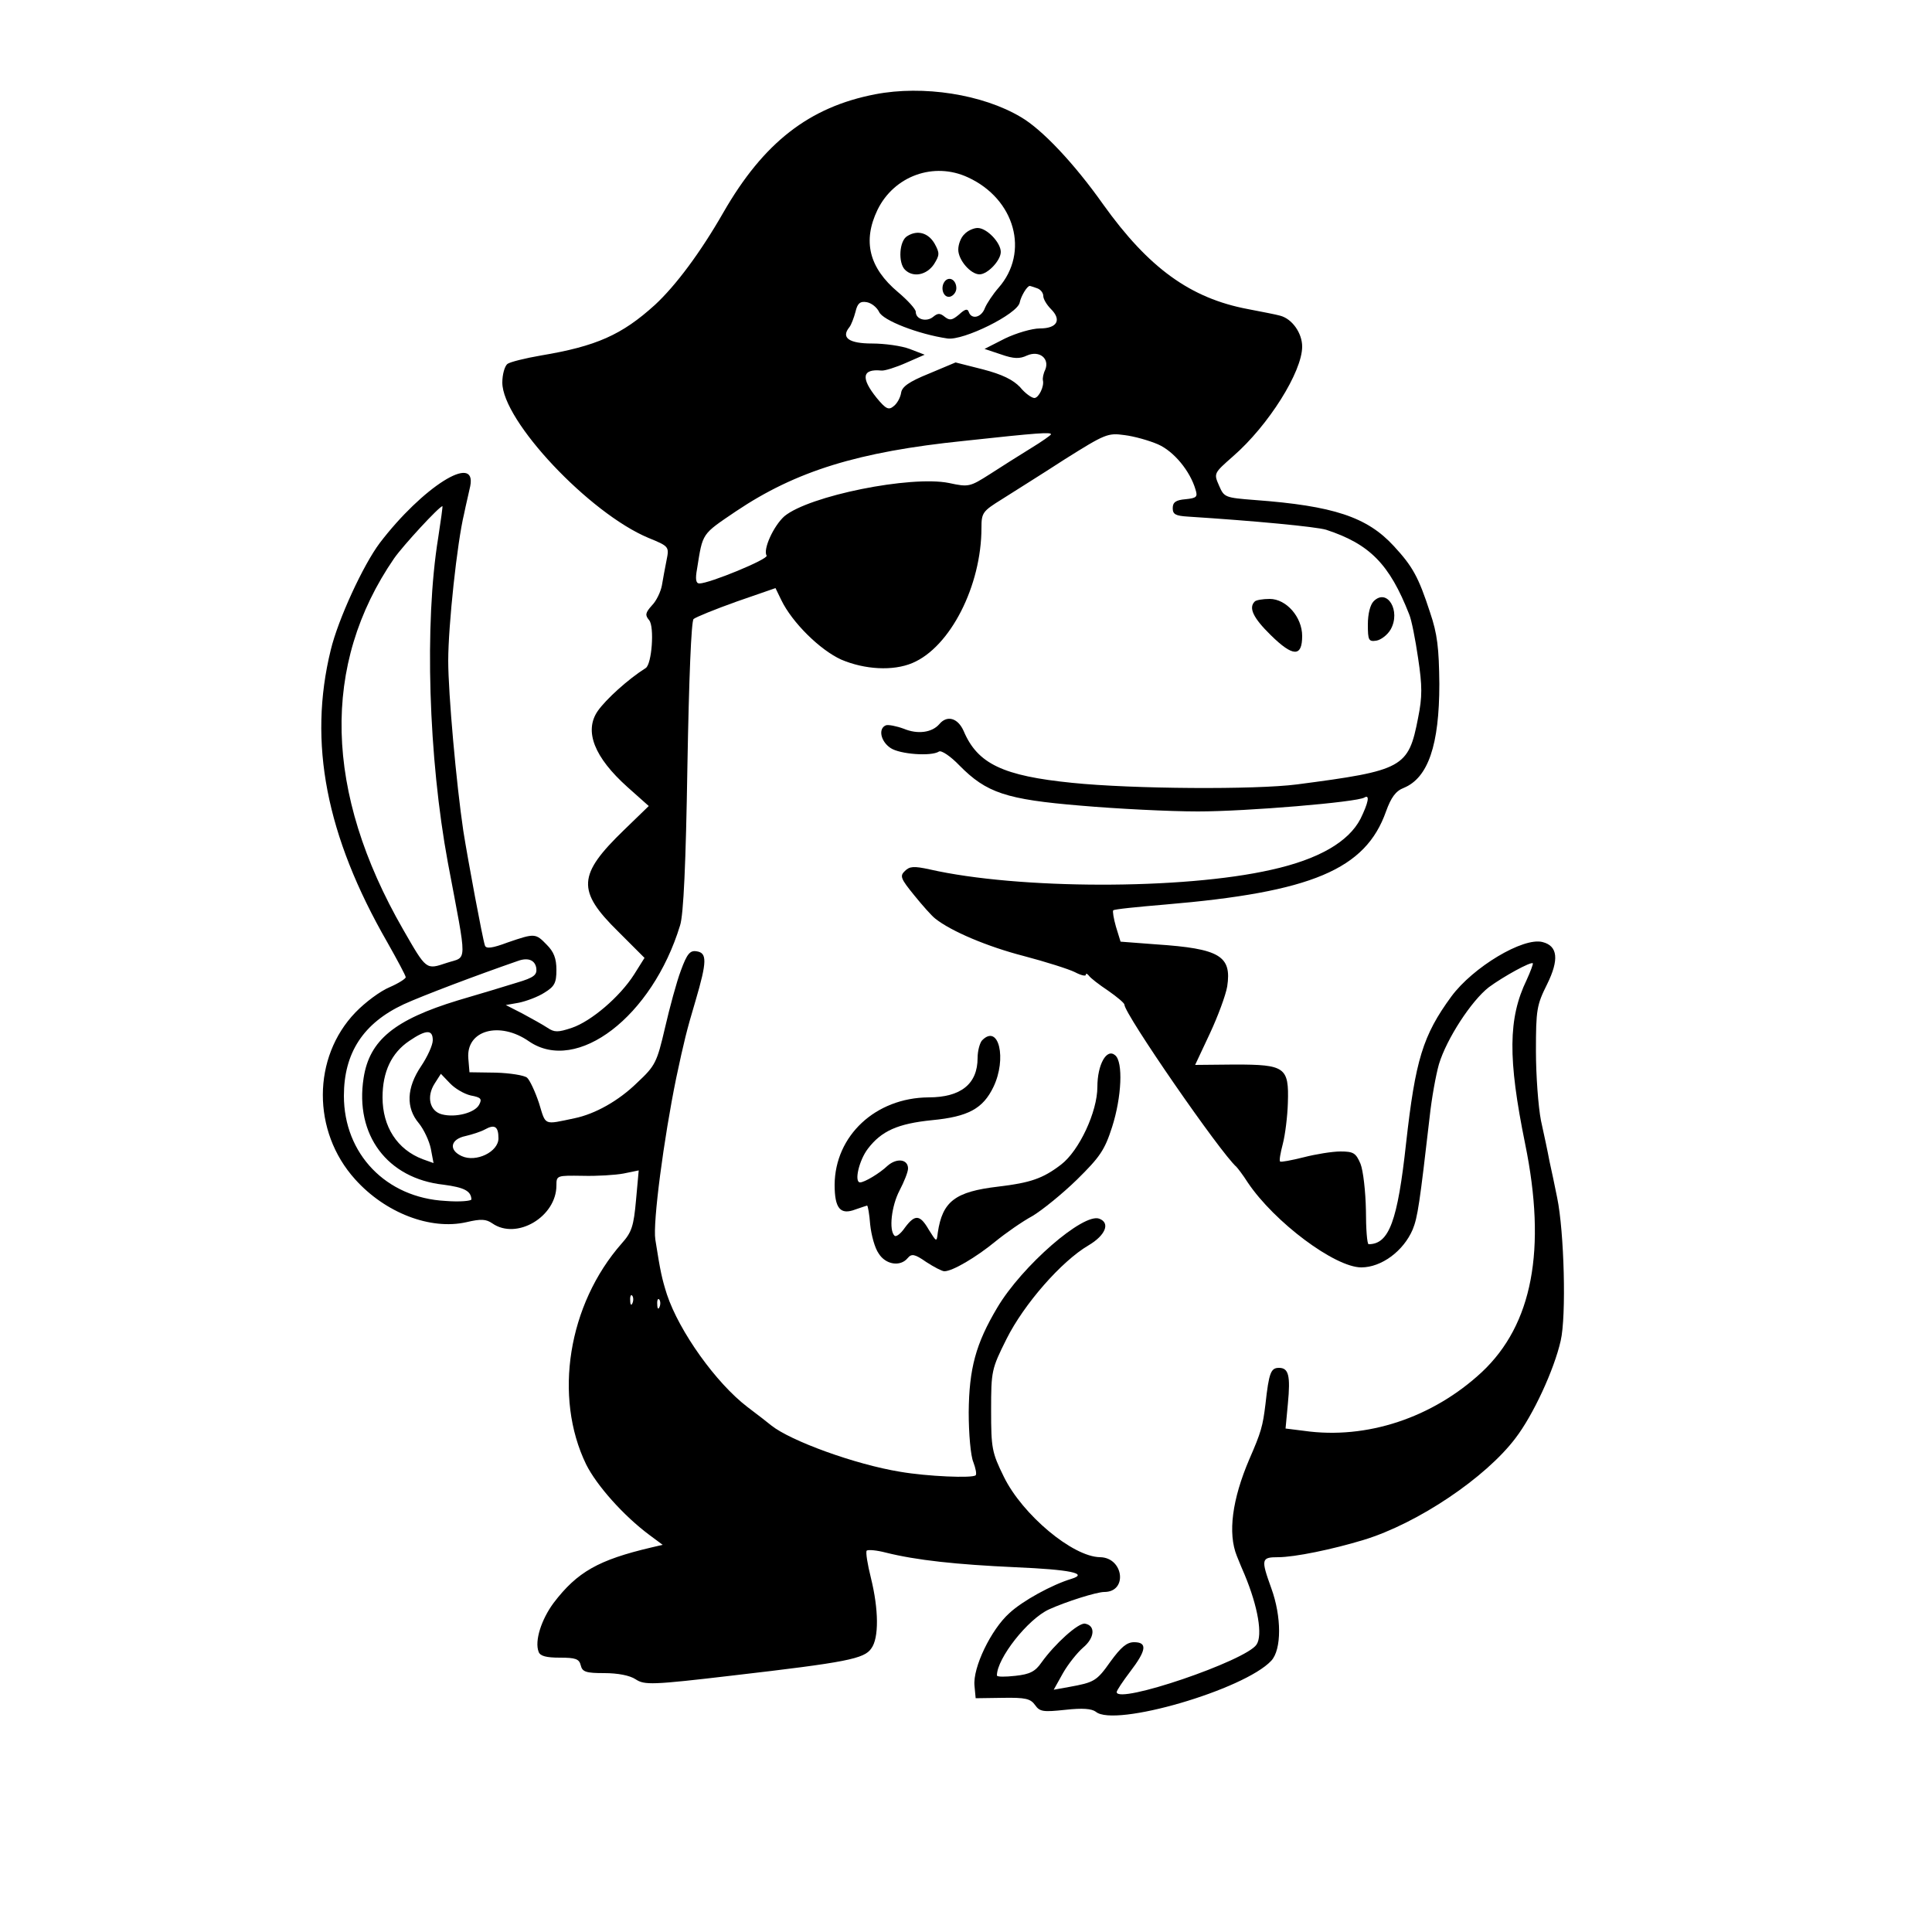 <?xml version="1.0" standalone="no"?>
<!DOCTYPE svg PUBLIC "-//W3C//DTD SVG 20010904//EN"
 "http://www.w3.org/TR/2001/REC-SVG-20010904/DTD/svg10.dtd">
<svg version="1.0" xmlns="http://www.w3.org/2000/svg"
 width="500pt" height="500pt" viewBox="0 0 500 500"
 preserveAspectRatio="xMidYMid meet">

<g transform="translate(0,500) scale(0.1,-0.1)"
fill="#000000" stroke="none">
<path d="M2265 4756 c-171 -33 -289 -125 -393 -306 -59 -103 -123 -189 -177
-239 -86 -78 -152 -107 -295 -131 -41 -7 -81 -17 -87 -22 -7 -6 -13 -27 -13
-48 0 -99 225 -338 378 -402 54 -22 54 -23 47 -58 -4 -19 -9 -48 -12 -65 -3
-16 -14 -40 -26 -52 -17 -19 -18 -25 -7 -38 14 -17 7 -114 -9 -124 -46 -29
-103 -81 -124 -111 -36 -52 -9 -120 77 -197 l55 -49 -64 -62 c-120 -116 -123
-157 -15 -263 l68 -68 -27 -43 c-37 -58 -111 -121 -161 -138 -36 -12 -45 -12
-63 0 -12 8 -41 24 -65 37 l-43 22 34 6 c19 4 49 15 66 26 26 16 31 25 31 59
0 30 -7 47 -25 65 -29 30 -31 30 -101 6 -40 -15 -56 -17 -59 -8 -6 17 -44 221
-56 297 -18 121 -39 355 -39 440 0 91 23 306 41 380 5 25 13 57 16 72 17 87
-124 -3 -234 -147 -43 -57 -108 -198 -127 -277 -59 -240 -12 -481 146 -756 26
-46 48 -87 48 -91 0 -4 -19 -16 -42 -26 -24 -10 -63 -39 -88 -65 -112 -116
-113 -308 -1 -432 78 -87 195 -132 288 -111 38 9 51 8 67 -3 63 -44 166 17
166 98 0 26 1 26 68 25 37 -1 85 2 106 6 l39 8 -7 -77 c-6 -67 -11 -83 -37
-112 -139 -158 -177 -397 -92 -572 27 -54 96 -132 163 -182 l35 -26 -30 -7
c-136 -32 -191 -63 -252 -143 -32 -43 -50 -99 -39 -127 4 -11 20 -15 55 -15
40 0 50 -3 54 -20 4 -17 14 -20 61 -20 35 0 66 -6 81 -16 23 -15 41 -15 253
10 293 34 339 43 357 70 20 27 19 101 -1 182 -9 36 -14 67 -11 71 4 3 26 1 49
-5 80 -20 183 -31 336 -38 141 -6 190 -16 145 -30 -50 -15 -127 -57 -161 -89
-47 -42 -95 -141 -90 -188 l3 -32 70 1 c59 1 72 -2 84 -19 12 -17 21 -18 78
-12 45 5 68 3 79 -5 48 -41 384 57 454 132 27 29 27 114 0 188 -27 75 -26 80
18 80 42 0 140 20 222 45 140 43 315 161 392 263 46 60 100 177 117 252 15 64
9 283 -9 370 -6 30 -15 73 -20 95 -4 22 -14 69 -22 105 -7 36 -13 117 -13 180
0 107 2 119 29 173 31 63 28 99 -12 109 -50 13 -180 -65 -236 -141 -74 -101
-93 -165 -117 -379 -22 -202 -44 -262 -97 -262 -4 0 -7 40 -7 88 -1 49 -7 102
-14 120 -12 28 -18 32 -52 32 -21 0 -64 -7 -95 -15 -32 -8 -59 -13 -61 -11 -3
2 1 23 7 46 6 23 12 71 13 106 3 92 -7 99 -137 99 l-103 -1 38 81 c21 45 41
99 45 122 12 79 -19 98 -184 109 l-92 7 -12 39 c-6 21 -9 40 -7 42 2 3 63 9
134 15 380 32 519 91 572 241 13 36 25 53 46 61 63 26 92 111 92 269 -1 93 -5
129 -24 185 -30 92 -45 119 -94 172 -69 75 -156 104 -360 119 -77 6 -79 7 -92
37 -14 32 -14 32 36 76 92 80 179 219 179 284 0 35 -26 72 -57 80 -10 3 -47
10 -83 17 -149 28 -257 106 -375 271 -75 106 -158 194 -213 226 -99 59 -253
83 -377 59z m240 -215 c122 -56 160 -194 79 -286 -14 -16 -30 -40 -35 -52 -9
-25 -35 -31 -42 -10 -3 9 -10 7 -25 -7 -18 -15 -24 -16 -37 -6 -12 10 -18 10
-30 0 -17 -14 -45 -7 -45 13 0 7 -21 30 -46 51 -75 63 -92 132 -53 213 43 88
146 125 234 84z m179 -287 c9 -3 16 -12 16 -20 0 -8 9 -23 20 -34 28 -28 16
-50 -29 -50 -20 0 -61 -12 -90 -26 l-53 -27 42 -14 c34 -12 49 -12 68 -3 32
14 59 -8 47 -37 -5 -10 -7 -22 -6 -27 4 -16 -11 -46 -22 -46 -7 0 -24 12 -37
28 -18 19 -46 33 -96 46 l-71 18 -69 -29 c-52 -21 -70 -34 -72 -50 -2 -12 -10
-27 -19 -34 -13 -11 -20 -8 -44 21 -42 52 -38 76 12 71 8 -1 37 8 64 20 l48
21 -39 15 c-21 8 -65 14 -97 14 -60 0 -81 15 -59 42 5 6 12 25 16 40 5 22 12
28 29 25 12 -2 26 -13 32 -25 9 -22 102 -58 177 -69 41 -6 181 63 187 93 3 16
19 43 26 43 2 0 10 -3 19 -6z m36 -378 c0 -2 -24 -19 -52 -36 -29 -18 -77 -48
-106 -67 -52 -33 -55 -34 -106 -23 -99 20 -362 -33 -426 -86 -28 -25 -56 -86
-46 -102 5 -9 -148 -72 -174 -72 -9 0 -11 11 -6 38 15 94 11 88 101 149 155
104 316 154 590 182 193 21 225 23 225 17z m277 -26 c41 -18 83 -69 97 -117 6
-19 3 -22 -26 -25 -25 -2 -33 -8 -33 -23 0 -16 7 -20 40 -22 172 -11 330 -26
357 -34 113 -37 164 -89 215 -219 6 -14 16 -65 23 -113 11 -73 11 -100 0 -155
-25 -129 -38 -136 -313 -172 -108 -14 -426 -12 -582 4 -179 18 -245 49 -281
134 -15 34 -43 42 -63 18 -19 -22 -56 -27 -92 -12 -19 7 -40 11 -46 9 -21 -8
-14 -42 12 -59 24 -16 105 -22 125 -9 6 4 30 -12 53 -36 70 -71 121 -88 314
-104 92 -8 229 -15 303 -15 126 0 412 24 431 36 15 9 10 -14 -10 -55 -31 -60
-109 -105 -231 -132 -229 -52 -655 -51 -884 1 -41 9 -52 8 -64 -4 -14 -13 -11
-20 24 -63 21 -26 45 -53 54 -60 41 -33 136 -73 229 -97 57 -15 117 -34 133
-42 15 -8 28 -11 28 -7 0 5 4 3 8 -2 4 -6 26 -23 50 -39 23 -16 42 -32 42 -36
0 -24 248 -383 290 -420 3 -3 17 -21 29 -40 69 -103 226 -220 294 -220 52 0
109 42 133 98 13 32 18 67 44 292 5 47 16 108 24 136 20 66 84 164 129 199 38
28 109 67 114 62 1 -2 -6 -21 -16 -43 -48 -99 -49 -203 -4 -424 56 -274 19
-468 -112 -591 -127 -118 -298 -175 -460 -152 l-48 6 6 64 c7 73 2 93 -23 93
-21 0 -26 -12 -35 -94 -7 -57 -11 -72 -42 -143 -44 -103 -56 -191 -32 -250 6
-15 15 -37 20 -48 35 -84 47 -157 31 -181 -27 -42 -362 -156 -362 -123 0 4 16
28 35 53 42 55 45 76 10 76 -19 0 -34 -13 -61 -50 -36 -51 -42 -54 -108 -66
l-39 -7 24 43 c13 23 37 53 52 66 30 25 33 57 5 62 -17 3 -78 -52 -113 -101
-16 -23 -30 -30 -67 -34 -27 -3 -48 -3 -48 1 0 44 80 146 135 171 44 20 123
45 143 45 61 0 50 89 -11 90 -71 1 -201 110 -249 208 -31 63 -33 74 -33 172 0
102 1 107 40 185 45 90 142 201 212 242 44 26 57 58 28 69 -41 16 -200 -122
-264 -230 -56 -94 -73 -158 -74 -271 0 -55 5 -113 12 -129 6 -16 9 -31 6 -34
-8 -8 -125 -3 -195 9 -117 19 -284 80 -334 120 -6 5 -34 27 -62 48 -81 62
-176 195 -208 291 -13 41 -17 59 -30 142 -7 43 22 262 54 418 20 94 27 123 50
200 30 102 30 124 3 128 -17 3 -25 -6 -41 -50 -11 -29 -29 -96 -41 -148 -21
-90 -25 -98 -72 -142 -48 -47 -109 -81 -162 -92 -81 -17 -74 -20 -92 39 -10
30 -24 60 -31 66 -7 6 -44 12 -81 13 l-68 1 -3 36 c-6 73 81 97 157 44 124
-85 319 64 391 300 9 27 15 161 19 412 4 227 10 376 16 381 6 5 55 25 111 45
l101 35 15 -31 c28 -58 100 -129 155 -154 61 -26 134 -30 184 -9 98 41 179
200 179 350 0 39 3 43 53 74 28 18 102 64 162 103 105 66 112 69 155 63 25 -3
64 -14 87 -24z m-1863 -242 c-36 -221 -25 -570 25 -840 51 -271 51 -242 -3
-260 -54 -18 -52 -19 -113 87 -204 355 -212 685 -23 960 23 33 117 135 125
135 1 0 -4 -37 -11 -82z m254 -1114 c2 -17 -6 -24 -50 -37 -29 -9 -98 -30
-153 -46 -164 -50 -229 -103 -244 -201 -23 -147 61 -260 207 -276 53 -7 71
-16 72 -38 0 -4 -30 -7 -67 -4 -154 8 -263 122 -263 272 0 111 50 188 155 237
48 22 188 75 295 112 27 10 45 2 48 -19z m-268 -186 c0 -13 -14 -43 -30 -67
-38 -56 -40 -108 -6 -148 13 -16 27 -46 31 -66 l7 -37 -28 10 c-66 25 -104 84
-104 160 0 66 23 115 69 146 44 30 61 30 61 2z m98 -143 c27 -5 30 -9 22 -24
-11 -21 -61 -34 -96 -25 -32 8 -41 46 -19 80 l16 25 23 -24 c13 -14 37 -28 54
-32z m72 -111 c0 -35 -58 -63 -95 -46 -35 16 -29 44 10 52 17 4 39 11 50 17
25 14 35 8 35 -23z m347 -426 c-3 -8 -6 -5 -6 6 -1 11 2 17 5 13 3 -3 4 -12 1
-19z m70 -10 c-3 -8 -6 -5 -6 6 -1 11 2 17 5 13 3 -3 4 -12 1 -19z"/>
<path d="M2496 4394 c-9 -8 -16 -26 -16 -40 0 -27 32 -64 55 -64 21 0 55 36
55 58 0 24 -36 62 -60 62 -10 0 -26 -7 -34 -16z"/>
<path d="M2348 4389 c-21 -12 -24 -69 -6 -87 21 -21 56 -14 75 14 15 24 15 29
2 53 -16 28 -44 37 -71 20z"/>
<path d="M2447 4274 c-15 -15 -7 -45 11 -42 9 2 17 12 17 22 0 20 -16 31 -28
20z"/>
<path d="M3555 3444 c-9 -9 -15 -33 -15 -60 0 -41 2 -45 22 -42 12 2 29 15 37
29 27 48 -9 108 -44 73z"/>
<path d="M3247 3443 c-16 -16 -4 -42 42 -87 57 -56 81 -57 81 -2 0 49 -41 96
-84 96 -18 0 -36 -3 -39 -7z"/>
<path d="M2542 2308 c-6 -6 -12 -27 -12 -46 0 -67 -43 -102 -127 -102 -137 -1
-242 -99 -243 -226 0 -62 15 -79 54 -64 15 5 29 10 30 10 2 0 6 -22 8 -49 3
-28 12 -61 22 -75 18 -29 56 -35 75 -12 10 12 18 11 48 -10 20 -13 41 -24 47
-24 21 0 82 36 132 77 27 22 70 52 96 66 25 15 77 57 115 94 60 59 72 77 91
136 25 78 29 169 8 186 -22 19 -46 -24 -46 -82 0 -64 -47 -165 -94 -201 -47
-36 -79 -47 -163 -57 -111 -13 -144 -38 -156 -119 -3 -25 -3 -25 -23 7 -23 40
-36 41 -62 6 -11 -16 -23 -25 -27 -21 -15 14 -8 77 13 117 12 23 22 48 22 57
0 24 -29 28 -53 7 -21 -20 -60 -43 -71 -43 -16 0 -3 57 20 87 35 46 77 65 166
74 94 9 132 30 159 86 35 73 14 164 -29 121z"/>
</g>
</svg>
